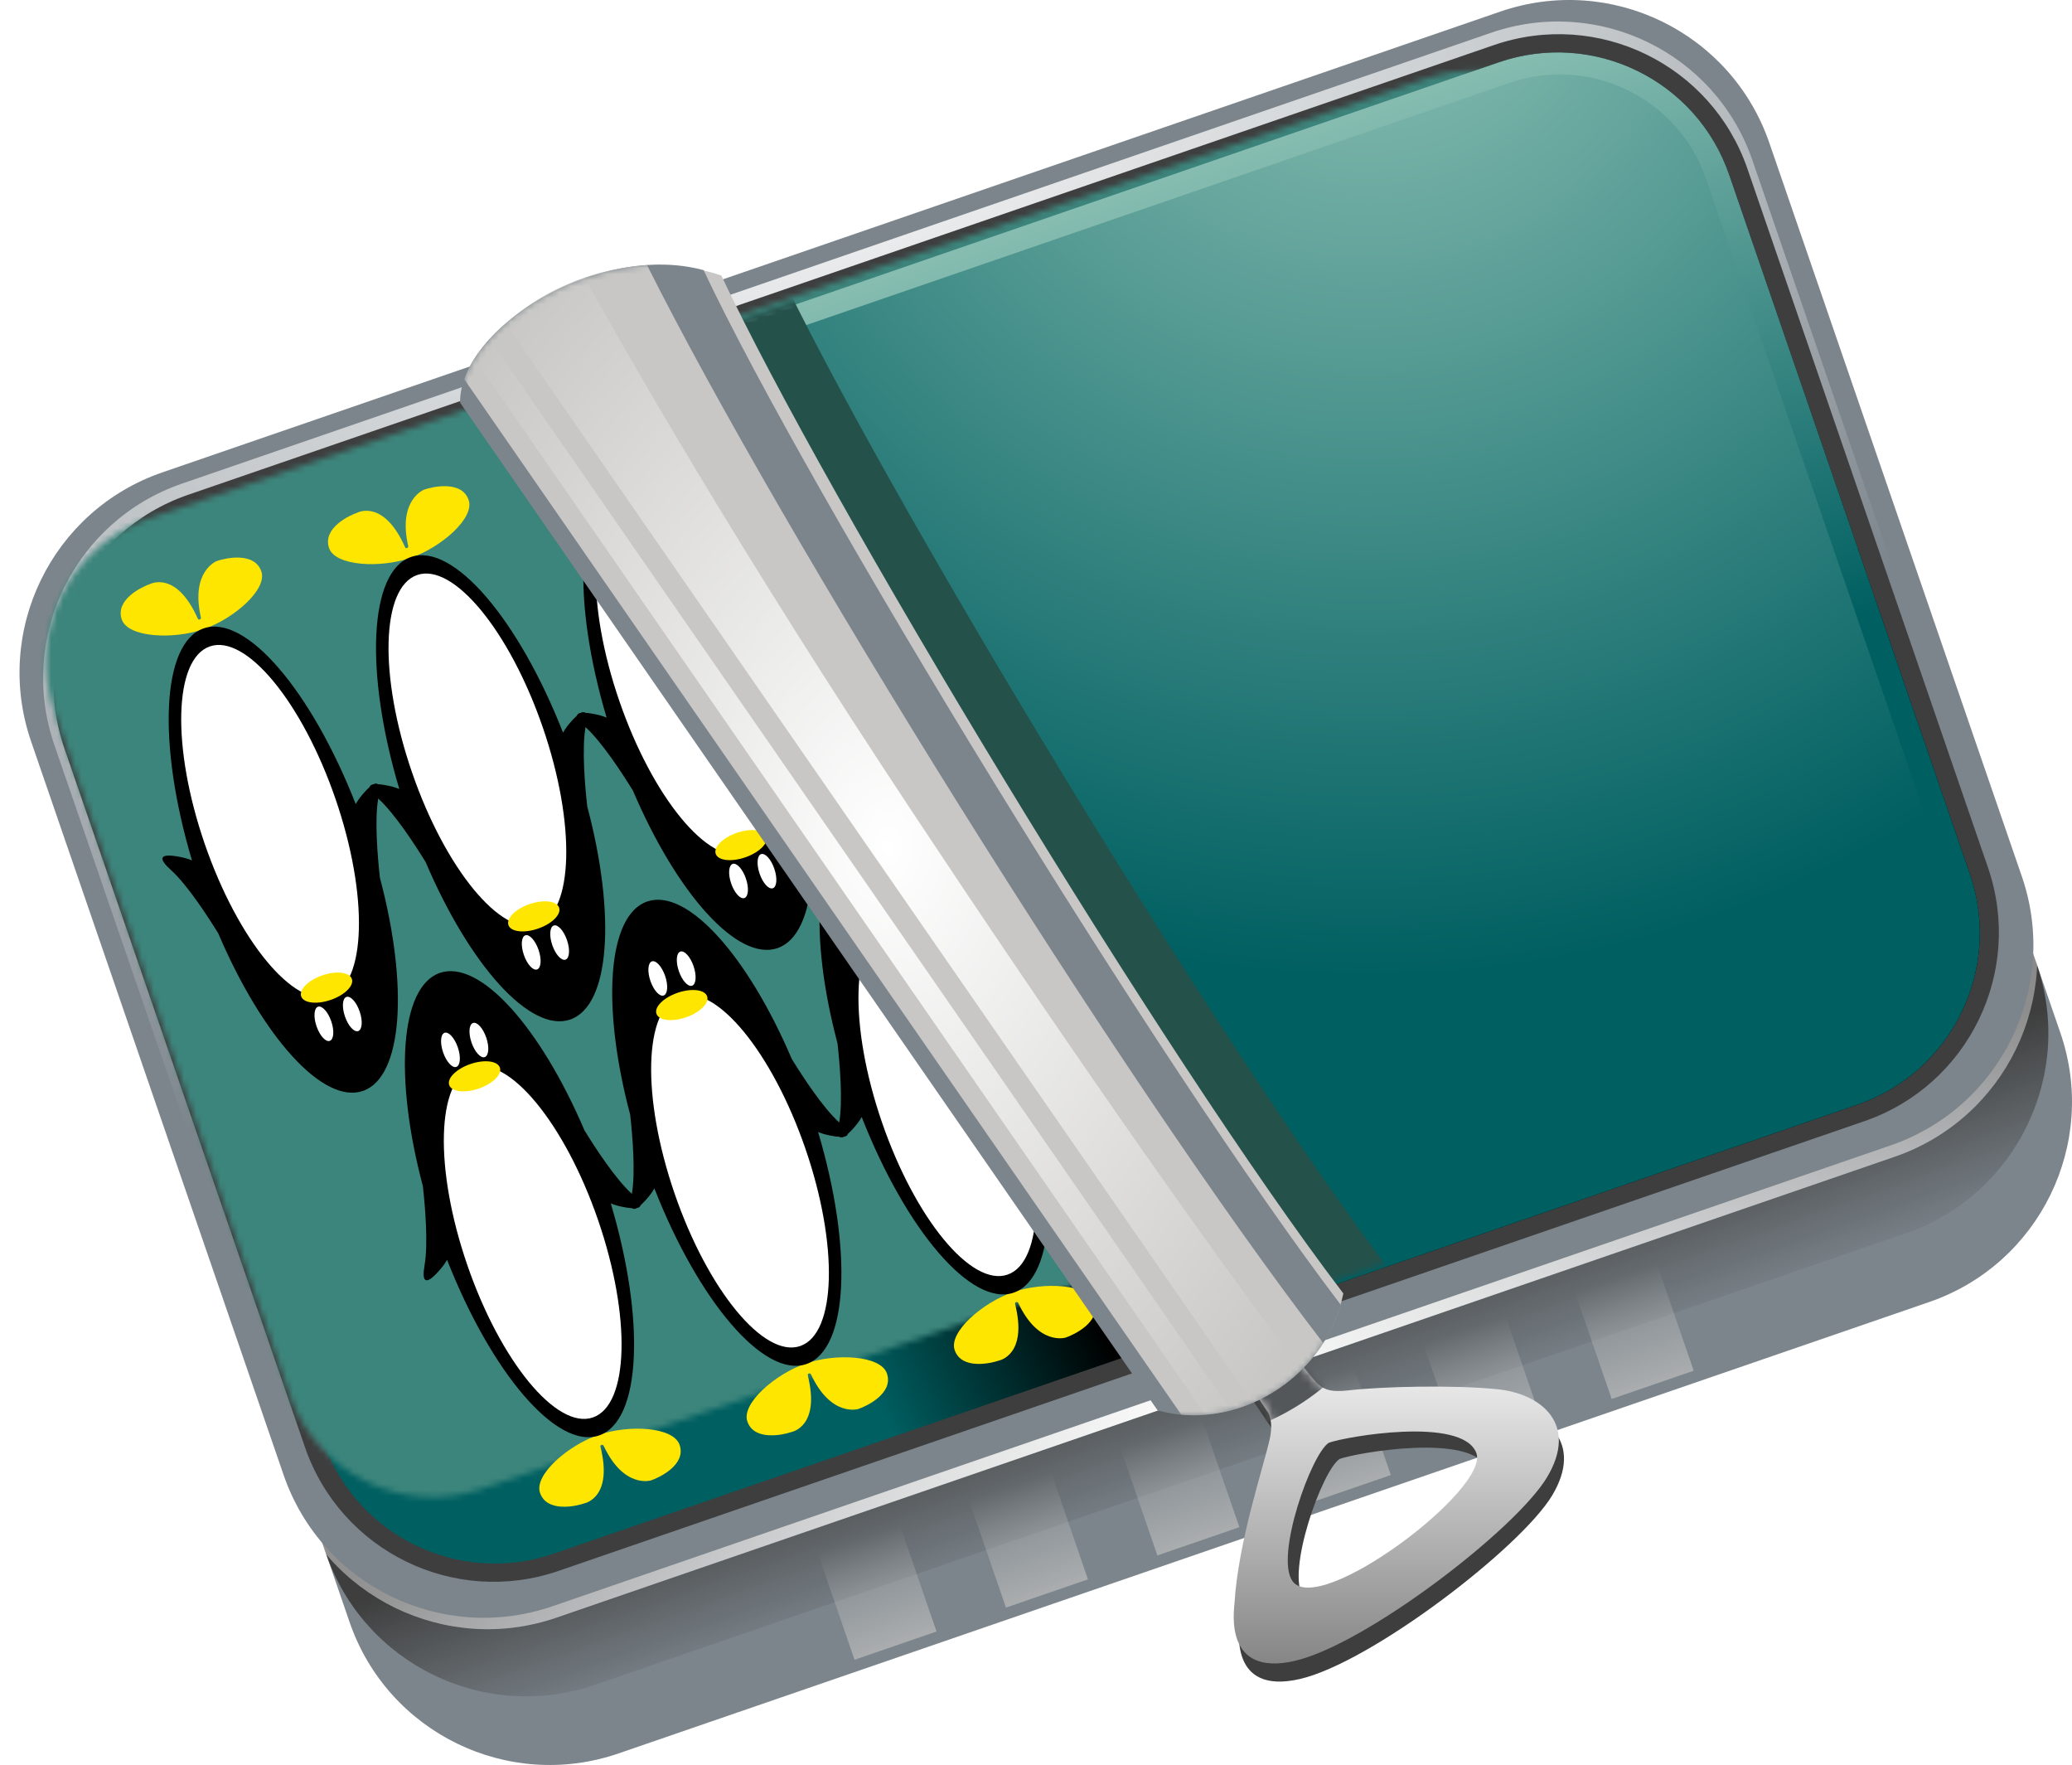 <?xml version="1.0" encoding="UTF-8" standalone="no"?>
<!-- Created with Inkscape (http://www.inkscape.org/) -->
<svg
   xmlns:dc="http://purl.org/dc/elements/1.1/"
   xmlns:cc="http://creativecommons.org/ns#"
   xmlns:rdf="http://www.w3.org/1999/02/22-rdf-syntax-ns#"
   xmlns:svg="http://www.w3.org/2000/svg"
   xmlns="http://www.w3.org/2000/svg"
   xmlns:xlink="http://www.w3.org/1999/xlink"
   xmlns:sodipodi="http://sodipodi.sourceforge.net/DTD/sodipodi-0.dtd"
   xmlns:inkscape="http://www.inkscape.org/namespaces/inkscape"
   width="342.633"
   height="291.785"
   id="svg3402"
   sodipodi:version="0.32"
   inkscape:version="0.46"
   version="1.0"
   sodipodi:docname="libvirt_can.svg"
   inkscape:output_extension="org.inkscape.output.svg.inkscape">
  <defs
     id="defs3404">
    <linearGradient
       inkscape:collect="always"
       id="linearGradient4501">
      <stop
         style="stop-color:#ffffff;stop-opacity:1;"
         offset="0"
         id="stop4503" />
      <stop
         style="stop-color:#ffffff;stop-opacity:0;"
         offset="1"
         id="stop4505" />
    </linearGradient>
    <radialGradient
       inkscape:collect="always"
       xlink:href="#linearGradient4501"
       id="radialGradient4507"
       cx="143.596"
       cy="139.937"
       fx="143.596"
       fy="139.937"
       r="68.378"
       gradientTransform="matrix(1.337,7.8298195e-2,-0.108,1.841,-33.247,-128.97)"
       gradientUnits="userSpaceOnUse" />
    <filter
       inkscape:collect="always"
       id="filter4127">
      <feGaussianBlur
         inkscape:collect="always"
         stdDeviation="1.215"
         id="feGaussianBlur4129" />
    </filter>
    <mask
       maskUnits="userSpaceOnUse"
       id="mask4168">
      <path
         style="fill:#7c858c"
         id="path4170"
         d="M 113.124,36.661 C 130.357,73.281 188.495,168.336 218.49,207.715 C 214.421,221.22 200.062,228.527 188.191,225.155 L 72.849,58.555 C 72.779,46.208 95.748,31.956 113.124,36.661 z"
         sodipodi:nodetypes="ccccc" />
    </mask>
    <filter
       inkscape:collect="always"
       id="filter4475"
       x="-0.179"
       width="1.357"
       y="-0.181"
       height="1.363">
      <feGaussianBlur
         inkscape:collect="always"
         stdDeviation="1.018"
         id="feGaussianBlur4477" />
    </filter>
    <mask
       maskUnits="userSpaceOnUse"
       id="mask4481">
      <path
         style="fill:#aaaaaa;fill-rule:evenodd"
         id="path4483"
         d="M 213.967,236.836 C 211.992,238.337 208.25,251.594 210.393,254.677 C 213.579,259.262 232.817,241.978 231.054,237.43 C 229.241,232.755 215.697,236.018 213.967,236.836 z M 204.339,229.489 L 206.828,233.271 C 206.828,233.271 207.518,234.315 207.124,236.674 C 206.509,240.364 203.949,249.933 203.799,257.797 C 203.78,258.746 202.879,267.3 211.018,264.867 C 219.157,262.434 235.986,247.008 239.35,240.174 C 242.714,233.34 238.385,229.535 233.134,229.187 C 227.883,228.838 219.788,229.407 216.065,230.035 C 212.342,230.663 212.572,229.277 209.388,225.684 C 209.149,225.415 204.339,229.489 204.339,229.489 z"
         clip-rule="evenodd" />
    </mask>
    <linearGradient
       id="linearGradient3301">
      <stop
         id="stop3303"
         offset="0"
         style="stop-color:#ffffff;stop-opacity:1;" />
      <stop
         id="stop3305"
         offset="1"
         style="stop-color:#868686;stop-opacity:1;" />
    </linearGradient>
    <linearGradient
       inkscape:collect="always"
       xlink:href="#linearGradient3301"
       id="linearGradient3299"
       x1="227.665"
       y1="217.851"
       x2="227.665"
       y2="275.003"
       gradientUnits="userSpaceOnUse" />
    <filter
       inkscape:collect="always"
       id="filter3973">
      <feGaussianBlur
         inkscape:collect="always"
         stdDeviation="1.635"
         id="feGaussianBlur3975" />
    </filter>
    <mask
       maskUnits="userSpaceOnUse"
       id="mask3913">
      <path
         style="fill:#2f6962"
         id="path3915"
         d="M 95.108,61.776 L 244.59,10.309 C 260.256,4.915 277.328,13.242 282.722,28.908 L 322.521,144.488 C 327.915,160.154 319.589,177.226 303.923,182.619 L 199.943,218.42 L 95.108,61.776 z" />
    </mask>
    <linearGradient
       id="linearGradient3312">
      <stop
         style="stop-color:#91c4b7;stop-opacity:1;"
         offset="0"
         id="stop3314" />
      <stop
         style="stop-color:#005f61;stop-opacity:1;"
         offset="1"
         id="stop3316" />
    </linearGradient>
    <radialGradient
       inkscape:collect="always"
       xlink:href="#linearGradient3312"
       id="radialGradient3310"
       cx="228.55"
       cy="-6.509"
       fx="228.55"
       fy="-6.509"
       r="111.431"
       gradientTransform="matrix(1.548,-0.177,0.177,1.547,-129.861,38.786)"
       gradientUnits="userSpaceOnUse" />
    <linearGradient
       id="linearGradient4001">
      <stop
         id="stop4003"
         offset="0"
         style="stop-color:#005f61;stop-opacity:1;" />
      <stop
         id="stop4005"
         offset="1"
         style="stop-color:#91c4b7;stop-opacity:1;" />
    </linearGradient>
    <linearGradient
       inkscape:collect="always"
       xlink:href="#linearGradient4001"
       id="linearGradient3999"
       x1="308.853"
       y1="100.297"
       x2="270.577"
       y2="-8.081"
       gradientUnits="userSpaceOnUse" />
    <filter
       inkscape:collect="always"
       id="filter3795">
      <feGaussianBlur
         inkscape:collect="always"
         stdDeviation="4.576"
         id="feGaussianBlur3797" />
    </filter>
    <mask
       maskUnits="userSpaceOnUse"
       id="mask3813">
      <g
         id="g3815"
         style="fill:#2f6962;fill-opacity:1;filter:url(#filter3795)">
		<path
   style="fill:#2f6962;fill-opacity:1"
   id="path3817"
   d="M 17.749,121.529 C 13.254,108.474 20.192,94.247 33.247,89.753 L 244.466,17.028 C 257.521,12.533 271.748,19.472 276.243,32.527 L 315.186,145.623 C 319.681,158.678 312.742,172.904 299.687,177.399 L 88.467,250.123 C 75.412,254.618 61.185,247.679 56.69,234.624 L 17.749,121.529 L 17.749,121.529 z" />

		<path
   style="fill:#2f6962;fill-opacity:1"
   id="path3819"
   d="" />

	</g>
    </mask>
    <linearGradient
       id="linearGradient3355">
      <stop
         id="stop3357"
         offset="0"
         style="stop-color:#005f61;stop-opacity:1;" />
      <stop
         id="stop3359"
         offset="1"
         style="stop-color:#000000;stop-opacity:1;" />
    </linearGradient>
    <linearGradient
       inkscape:collect="always"
       xlink:href="#linearGradient3355"
       id="linearGradient3353"
       x1="110.771"
       y1="168.577"
       x2="145.468"
       y2="151.577"
       gradientUnits="userSpaceOnUse" />
    <radialGradient
       inkscape:collect="always"
       xlink:href="#linearGradient4485"
       id="radialGradient4499"
       cx="135.64"
       cy="12.001"
       fx="135.64"
       fy="12.001"
       r="161.653"
       gradientTransform="matrix(1.87,-0.643,0.257,0.746,-116.691,109.712)"
       gradientUnits="userSpaceOnUse" />
    <linearGradient
       inkscape:collect="always"
       id="linearGradient4485">
      <stop
         style="stop-color:#ffffff;stop-opacity:1;"
         offset="0"
         id="stop4487" />
      <stop
         style="stop-color:#ffffff;stop-opacity:0;"
         offset="1"
         id="stop4489" />
    </linearGradient>
    <radialGradient
       inkscape:collect="always"
       xlink:href="#linearGradient4485"
       id="radialGradient4491"
       cx="197.568"
       cy="252.718"
       fx="197.568"
       fy="252.718"
       r="166.51"
       gradientTransform="matrix(1.543,-0.103,9.1312671e-2,1.365,-130.421,-95.005)"
       gradientUnits="userSpaceOnUse" />
    <linearGradient
       inkscape:collect="always"
       id="linearGradient3985">
      <stop
         style="stop-color:#c8c7c5;stop-opacity:1;"
         offset="0"
         id="stop3987" />
      <stop
         style="stop-color:#c8c7c5;stop-opacity:0;"
         offset="1"
         id="stop3989" />
    </linearGradient>
    <linearGradient
       inkscape:collect="always"
       xlink:href="#linearGradient3985"
       id="linearGradient3991"
       x1="173.704"
       y1="267.111"
       x2="166.663"
       y2="246.64"
       gradientUnits="userSpaceOnUse"
       gradientTransform="translate(0,-2)" />
    <linearGradient
       inkscape:collect="always"
       id="linearGradient3821">
      <stop
         style="stop-color:#3e3e3e;stop-opacity:1;"
         offset="0"
         id="stop3823" />
      <stop
         style="stop-color:#3e3e3e;stop-opacity:0;"
         offset="1"
         id="stop3825" />
    </linearGradient>
    <linearGradient
       inkscape:collect="always"
       xlink:href="#linearGradient3821"
       id="linearGradient3827"
       x1="128.61"
       y1="239.374"
       x2="138.612"
       y2="267.795"
       gradientUnits="userSpaceOnUse" />
    <inkscape:perspective
       sodipodi:type="inkscape:persp3d"
       inkscape:vp_x="0 : 526.18109 : 1"
       inkscape:vp_y="0 : 1000 : 0"
       inkscape:vp_z="744.09448 : 526.18109 : 1"
       inkscape:persp3d-origin="372.04724 : 350.78739 : 1"
       id="perspective3410" />
    <linearGradient
       inkscape:collect="always"
       xlink:href="#linearGradient3821"
       id="linearGradient3544"
       gradientUnits="userSpaceOnUse"
       x1="128.61"
       y1="239.374"
       x2="138.612"
       y2="267.795" />
    <linearGradient
       inkscape:collect="always"
       xlink:href="#linearGradient3821"
       id="linearGradient3546"
       gradientUnits="userSpaceOnUse"
       x1="128.61"
       y1="239.374"
       x2="138.612"
       y2="267.795" />
    <radialGradient
       inkscape:collect="always"
       xlink:href="#linearGradient4485"
       id="radialGradient3548"
       gradientUnits="userSpaceOnUse"
       gradientTransform="matrix(1.543,-0.103,9.1312671e-2,1.365,-130.421,-95.005)"
       cx="197.568"
       cy="252.718"
       fx="197.568"
       fy="252.718"
       r="166.51" />
    <radialGradient
       inkscape:collect="always"
       xlink:href="#linearGradient4485"
       id="radialGradient3550"
       gradientUnits="userSpaceOnUse"
       gradientTransform="matrix(1.543,-0.103,9.1312671e-2,1.365,-130.421,-95.005)"
       cx="197.568"
       cy="252.718"
       fx="197.568"
       fy="252.718"
       r="166.51" />
    <radialGradient
       inkscape:collect="always"
       xlink:href="#linearGradient4485"
       id="radialGradient3552"
       gradientUnits="userSpaceOnUse"
       gradientTransform="matrix(1.87,-0.643,0.257,0.746,-116.691,109.712)"
       cx="135.64"
       cy="12.001"
       fx="135.64"
       fy="12.001"
       r="161.653" />
    <radialGradient
       inkscape:collect="always"
       xlink:href="#linearGradient4485"
       id="radialGradient3554"
       gradientUnits="userSpaceOnUse"
       gradientTransform="matrix(1.87,-0.643,0.257,0.746,-116.691,109.712)"
       cx="135.64"
       cy="12.001"
       fx="135.64"
       fy="12.001"
       r="161.653" />
    <linearGradient
       inkscape:collect="always"
       xlink:href="#linearGradient3355"
       id="linearGradient3556"
       gradientUnits="userSpaceOnUse"
       x1="110.771"
       y1="168.577"
       x2="145.468"
       y2="151.577" />
    <linearGradient
       inkscape:collect="always"
       xlink:href="#linearGradient3355"
       id="linearGradient3558"
       gradientUnits="userSpaceOnUse"
       x1="110.771"
       y1="168.577"
       x2="145.468"
       y2="151.577" />
  </defs>
  <sodipodi:namedview
     id="base"
     pagecolor="#ffffff"
     bordercolor="#666666"
     borderopacity="1.0"
     gridtolerance="10000"
     guidetolerance="10"
     objecttolerance="10"
     inkscape:pageopacity="0.0"
     inkscape:pageshadow="2"
     inkscape:zoom="1.5847863"
     inkscape:cx="171.31648"
     inkscape:cy="145.89253"
     inkscape:document-units="px"
     inkscape:current-layer="layer1"
     showgrid="false"
     inkscape:window-width="640"
     inkscape:window-height="701"
     inkscape:window-x="809"
     inkscape:window-y="289" />
  <g
     inkscape:label="Layer 1"
     inkscape:groupmode="layer"
     id="layer1"
     transform="translate(-203.684,-386.47)">
    <g
       transform="translate(206.912,386.47)"
       id="g3320">
      <g
         id="Background">
</g>
      <g
         id="g2643">
		<path
   d="M 11.004,141.618 C 4.711,123.341 14.425,103.424 32.702,97.131 L 249.423,22.512 C 267.7,16.219 287.618,25.934 293.911,44.211 L 337.488,170.763 C 343.781,189.04 334.067,208.957 315.79,215.25 L 99.069,289.869 C 80.792,296.161 60.874,286.447 54.581,268.17 L 11.004,141.618 L 11.004,141.618 z"
   id="path2645"
   style="fill:#7c858c" />

		<path
   d=""
   id="path2647"
   style="fill:#7c858c" />

	</g>
      <g
         style="opacity:1;fill:url(#linearGradient3827);fill-opacity:1"
         id="g2649">
		<path
   d="M 7.097,130.272 C 0.803,111.995 10.518,92.078 28.795,85.785 L 245.517,11.166 C 263.794,4.873 283.711,14.588 290.005,32.865 L 333.582,159.417 C 339.875,177.694 330.161,197.611 311.884,203.904 L 95.162,278.523 C 76.885,284.816 56.967,275.101 50.674,256.824 L 7.097,130.272 L 7.097,130.272 z"
   id="path2651"
   style="fill:url(#linearGradient3544);fill-opacity:1" />

		<path
   d=""
   id="path2653"
   style="fill:url(#linearGradient3546);fill-opacity:1" />

	</g>
      <path
         clip-rule="evenodd"
         d="M 156.599,246.825 L 170.161,242.155 L 176.682,261.095 L 163.12,265.765 L 156.599,246.825 z M 181.64,238.203 L 195.202,233.533 L 201.723,252.472 L 188.161,257.142 L 181.64,238.203 z M 206.681,229.581 L 220.244,224.911 L 226.765,243.851 L 213.203,248.521 L 206.681,229.581 z M 231.723,220.958 L 245.285,216.288 L 251.806,235.228 L 238.244,239.898 L 231.723,220.958 z M 256.764,212.336 L 270.326,207.666 L 276.847,226.605 L 263.285,231.275 L 256.764,212.336 z M 131.557,255.448 L 145.119,250.778 L 151.64,269.718 L 138.078,274.388 L 131.557,255.448 z"
         id="path2655"
         style="opacity:0.7;fill:url(#linearGradient3991);fill-opacity:1;fill-rule:evenodd" />
      <g
         style="opacity:1;fill:url(#radialGradient4491);fill-opacity:1"
         id="g2657">
		<path
   d="M 2.568,124.472 C -3.725,106.195 5.989,86.278 24.266,79.985 L 245.516,3.807 C 263.793,-2.485 283.711,7.229 290.004,25.506 L 331.756,146.759 C 338.049,165.036 328.335,184.953 310.058,191.246 L 88.808,267.424 C 70.531,273.717 50.613,264.002 44.32,245.725 L 2.568,124.472 L 2.568,124.472 z"
   id="path2659"
   style="fill:url(#radialGradient3548);fill-opacity:1" />

		<path
   d=""
   id="path2661"
   style="fill:url(#radialGradient3550);fill-opacity:1" />

	</g>
      <g
         id="g2663">
		<path
   d="M 1.917,122.581 C -4.376,104.304 5.338,84.387 23.615,78.094 L 244.865,1.916 C 263.142,-4.377 283.059,5.338 289.353,23.615 L 331.105,144.868 C 337.398,163.145 327.684,183.062 309.407,189.355 L 88.157,265.533 C 69.88,271.826 49.962,262.111 43.669,243.834 L 1.917,122.581 L 1.917,122.581 z"
   id="path2665"
   style="fill:#7c858c" />

		<path
   d=""
   id="path2667"
   style="fill:#7c858c" />

	</g>
      <g
         style="opacity:0.9;fill:url(#radialGradient4499);fill-opacity:1"
         id="g2669">
		<path
   d="M 5.763,123.175 C -0.35,105.42 9.086,86.072 26.841,79.958 L 243.342,5.416 C 261.097,-0.697 280.446,8.74 286.559,26.495 L 325.346,139.135 C 331.459,156.89 322.023,176.238 304.268,182.351 L 87.767,256.893 C 70.012,263.006 50.664,253.569 44.55,235.814 L 5.763,123.175 L 5.763,123.175 z"
   id="path2671"
   style="fill:url(#radialGradient3552);fill-opacity:1" />

		<path
   d=""
   id="path2673"
   style="fill:url(#radialGradient3554);fill-opacity:1" />

	</g>
      <g
         id="g2675">
		<path
   d="M 7.427,123.74 C 1.493,106.508 10.652,87.728 27.885,81.795 L 243.792,7.457 C 261.024,1.524 279.804,10.683 285.738,27.916 L 325.509,143.413 C 331.443,160.646 322.283,179.425 305.051,185.358 L 89.143,259.696 C 71.91,265.629 53.131,256.469 47.197,239.237 L 7.427,123.74 L 7.427,123.74 z"
   id="path2677"
   style="fill:#3e3e3e" />

		<path
   d=""
   id="path2679"
   style="fill:#3e3e3e" />

	</g>
      <g
         style="fill:url(#linearGradient3353);fill-opacity:1"
         id="g3799">
		<path
   d="M 10.414,122.666 C 5.02,107 13.346,89.928 29.012,84.534 L 244.59,10.309 C 260.256,4.915 277.328,13.242 282.722,28.908 L 322.521,144.488 C 327.915,160.154 319.589,177.226 303.923,182.619 L 88.345,256.844 C 72.679,262.238 55.607,253.911 50.212,238.245 L 10.414,122.666 L 10.414,122.666 z"
   id="path3801"
   style="fill:url(#linearGradient3556);fill-opacity:1" />

		<path
   d=""
   id="path3803"
   style="fill:url(#linearGradient3558);fill-opacity:1" />

	</g>
      <g
         transform="translate(-12,-4)"
         mask="url(#mask3813)"
         style="fill:#3c857c;fill-opacity:1"
         id="g2681">
		<path
   d="M 10.414,122.666 C 5.02,107 13.346,89.928 29.012,84.534 L 244.59,10.309 C 260.256,4.915 277.328,13.242 282.722,28.908 L 322.521,144.488 C 327.915,160.154 319.589,177.226 303.923,182.619 L 88.345,256.844 C 72.679,262.238 55.607,253.911 50.212,238.245 L 10.414,122.666 L 10.414,122.666 z"
   id="path2683"
   style="fill:#3c857c;fill-opacity:1" />

		<path
   d=""
   id="path2685"
   style="fill:#3c857c;fill-opacity:1" />

	</g>
      <g
         id="g2693">
		<g
   id="g2695">
			<path
   clip-rule="evenodd"
   d="M 30,102.111 C 28.229,94.416 32.602,92.756 32.672,92.732 C 34.043,92.26 38.855,91.178 39.988,94.469 C 41.013,97.446 35.457,102.289 30.405,104.029 C 25.39,105.756 17.936,105.393 16.911,102.416 C 15.778,99.125 20.236,97.015 21.607,96.543 C 21.676,96.519 25.949,94.306 29.487,102.289 C 29.617,102.582 30.058,102.363 30,102.111 z"
   id="path2697"
   style="fill:#ffe600;fill-rule:evenodd" />

			<path
   d="M 32.867,154.308 C 40.141,171.357 50.18,182.625 56.783,180.352 C 63.385,178.079 64.358,163.018 59.595,145.105 C 59.228,141.802 58.684,135.563 59.32,131.978 C 59.784,129.363 59.208,128.599 57.108,130.899 C 56.474,131.593 55.968,132.244 55.594,132.921 C 48.259,114.218 37.435,101.479 30.453,103.883 C 23.471,106.287 22.784,122.989 28.519,142.243 C 27.807,141.939 27.009,141.738 26.081,141.581 C 23.01,141.061 23.027,142.018 25.002,143.793 C 27.711,146.228 31.123,151.479 32.867,154.308 z"
   id="path2699"
   style="fill:#000000;fill-opacity:1" />

			<path
   clip-rule="evenodd"
   d="M 30.621,139.494 C 36.119,155.46 45.416,166.737 51.387,164.681 C 57.358,162.625 57.742,148.015 52.244,132.049 C 46.746,116.083 37.449,104.806 31.478,106.862 C 25.507,108.918 25.124,123.527 30.621,139.494 z M 53.818,168.05 C 54.354,169.608 55.333,170.684 56.004,170.453 C 56.675,170.222 56.784,168.772 56.247,167.214 C 55.711,165.656 54.732,164.581 54.061,164.811 C 53.391,165.042 53.282,166.493 53.818,168.05 z M 49.118,169.669 C 49.654,171.227 50.633,172.303 51.304,172.072 C 51.974,171.841 52.083,170.391 51.547,168.833 C 51.011,167.275 50.032,166.199 49.361,166.431 C 48.69,166.661 48.581,168.111 49.118,169.669 z"
   id="path2701"
   style="fill:#ffffff;fill-opacity:1;fill-rule:evenodd" />

			<g
   id="g2703">
				
					<ellipse
   transform="matrix(-0.946,0.326,-0.326,-0.946,152.132,301.2)"
   cx="50.867"
   cy="163.328"
   rx="4.428"
   ry="2.142"
   id="ellipse2705"
   sodipodi:cx="50.867001"
   sodipodi:cy="163.328"
   sodipodi:rx="4.428"
   sodipodi:ry="2.142"
   style="fill:#ffe600" />

				<path
   d=""
   id="path2707"
   style="fill:#ffe600" />

			</g>

		</g>

		<g
   id="g2709">
			<path
   clip-rule="evenodd"
   d="M 64.282,90.307 C 62.511,82.612 66.885,80.952 66.954,80.928 C 68.325,80.456 73.137,79.374 74.27,82.665 C 75.295,85.643 69.739,90.485 64.687,92.225 C 59.672,93.952 52.218,93.589 51.193,90.612 C 50.06,87.321 54.518,85.211 55.889,84.739 C 55.959,84.715 60.231,82.502 63.769,90.485 C 63.899,90.777 64.341,90.559 64.282,90.307 z"
   id="path2711"
   style="fill:#ffe600;fill-rule:evenodd" />

			<path
   d="M 67.15,142.503 C 74.424,159.552 84.463,170.82 91.066,168.547 C 97.668,166.274 98.641,151.214 93.878,133.3 C 93.511,129.997 92.967,123.758 93.603,120.173 C 94.067,117.558 93.491,116.794 91.391,119.094 C 90.757,119.788 90.252,120.439 89.877,121.116 C 82.543,102.412 71.718,89.674 64.736,92.078 C 57.754,94.482 57.067,111.184 62.802,130.438 C 62.09,130.134 61.292,129.933 60.364,129.776 C 57.293,129.256 57.31,130.213 59.285,131.987 C 61.994,134.423 65.406,139.674 67.15,142.503 z"
   id="path2713"
   style="fill:#000000;fill-opacity:1" />

			<path
   clip-rule="evenodd"
   d="M 64.904,127.689 C 70.402,143.656 79.699,154.932 85.67,152.876 C 91.641,150.82 92.025,136.21 86.527,120.244 C 81.029,104.277 71.732,93.001 65.761,95.057 C 59.79,97.113 59.406,111.723 64.904,127.689 z M 88.101,156.246 C 88.637,157.804 89.616,158.879 90.287,158.648 C 90.958,158.417 91.066,156.967 90.53,155.409 C 89.993,153.851 89.015,152.776 88.344,153.007 C 87.673,153.238 87.565,154.688 88.101,156.246 z M 83.401,157.865 C 83.937,159.423 84.916,160.498 85.586,160.267 C 86.256,160.036 86.366,158.586 85.829,157.028 C 85.293,155.47 84.314,154.395 83.643,154.626 C 82.972,154.857 82.864,156.307 83.401,157.865 z"
   id="path2715"
   style="fill:#ffffff;fill-opacity:1;fill-rule:evenodd" />

			<g
   id="g2717">
				
					<ellipse
   transform="matrix(-0.946,0.326,-0.326,-0.946,214.987,267.075)"
   cx="85.149"
   cy="151.524"
   rx="4.428"
   ry="2.142"
   id="ellipse2719"
   sodipodi:cx="85.149002"
   sodipodi:cy="151.524"
   sodipodi:rx="4.428"
   sodipodi:ry="2.142"
   style="fill:#ffe600" />

				<path
   d=""
   id="path2721"
   style="fill:#ffe600" />

			</g>

		</g>

		<g
   id="g2723">
			<path
   clip-rule="evenodd"
   d="M 98.565,78.502 C 96.794,70.808 101.167,69.147 101.237,69.123 C 102.608,68.651 107.42,67.569 108.553,70.859 C 109.578,73.837 104.022,78.679 98.97,80.419 C 93.955,82.146 86.501,81.783 85.476,78.806 C 84.343,75.515 88.801,73.405 90.172,72.933 C 90.241,72.909 94.514,70.696 98.052,78.679 C 98.182,78.972 98.624,78.754 98.565,78.502 z"
   id="path2725"
   style="fill:#ffe600;fill-rule:evenodd" />

			<path
   d="M 101.433,130.699 C 108.707,147.747 118.746,159.016 125.348,156.742 C 131.95,154.468 132.924,139.409 128.16,121.496 C 127.793,118.193 127.249,111.954 127.885,108.369 C 128.349,105.754 127.773,104.99 125.673,107.29 C 125.039,107.985 124.534,108.635 124.159,109.312 C 116.825,90.609 106,77.871 99.019,80.274 C 92.037,82.678 91.35,99.38 97.085,118.634 C 96.373,118.331 95.575,118.13 94.647,117.972 C 91.576,117.452 91.593,118.409 93.568,120.184 C 96.277,122.619 99.689,127.87 101.433,130.699 z"
   id="path2727"
   style="fill:#000000;fill-opacity:1" />

			<path
   clip-rule="evenodd"
   d="M 99.187,115.885 C 104.685,131.852 113.982,143.128 119.953,141.072 C 125.924,139.016 126.308,124.406 120.81,108.44 C 115.312,92.473 106.015,81.197 100.044,83.253 C 94.073,85.309 93.689,99.918 99.187,115.885 z M 122.384,144.441 C 122.92,145.999 123.899,147.074 124.57,146.844 C 125.24,146.613 125.349,145.163 124.813,143.605 C 124.277,142.047 123.298,140.971 122.628,141.202 C 121.957,141.434 121.848,142.884 122.384,144.441 z M 117.683,146.06 C 118.219,147.618 119.198,148.693 119.869,148.462 C 120.54,148.232 120.649,146.781 120.112,145.223 C 119.576,143.665 118.597,142.59 117.927,142.821 C 117.256,143.052 117.147,144.502 117.683,146.06 z"
   id="path2729"
   style="fill:#ffffff;fill-opacity:1;fill-rule:evenodd" />

			<g
   id="g2731">
				
					<ellipse
   transform="matrix(-0.946,0.326,-0.326,-0.946,277.843,232.949)"
   cx="119.432"
   cy="139.72"
   rx="4.428"
   ry="2.142"
   id="ellipse2733"
   sodipodi:cx="119.432"
   sodipodi:cy="139.72"
   sodipodi:rx="4.428"
   sodipodi:ry="2.142"
   style="fill:#ffe600" />

				<path
   d=""
   id="path2735"
   style="fill:#ffe600" />

			</g>

		</g>

	</g>
      <g
         id="g2737">
		<g
   id="g2739">
			<path
   clip-rule="evenodd"
   d="M 96.575,238.982 C 99.917,246.136 104.386,244.752 104.455,244.728 C 105.826,244.256 110.284,242.145 109.151,238.855 C 108.126,235.878 100.766,235.482 95.714,237.222 C 90.699,238.949 85.049,243.824 86.074,246.801 C 87.207,250.092 92.02,249.009 93.39,248.537 C 93.46,248.514 98.189,247.627 96.062,239.158 C 95.984,238.848 96.465,238.748 96.575,238.982 z"
   id="path2741"
   style="fill:#ffe600;fill-rule:evenodd" />

			<path
   d="M 66.699,196.085 C 61.935,178.172 62.908,163.112 69.511,160.838 C 76.113,158.565 86.152,169.833 93.426,186.881 C 95.17,189.71 98.582,194.961 101.291,197.395 C 103.267,199.17 103.283,200.127 100.212,199.607 C 99.285,199.45 98.486,199.249 97.774,198.945 C 103.509,218.199 102.822,234.901 95.84,237.305 C 88.858,239.709 78.034,226.971 70.699,208.267 C 70.325,208.944 69.819,209.595 69.185,210.289 C 67.085,212.589 66.51,211.825 66.973,209.21 C 67.61,205.627 67.066,199.388 66.699,196.085 z"
   id="path2743"
   style="fill:#000000;fill-opacity:1" />

			<path
   clip-rule="evenodd"
   d="M 74.049,209.142 C 68.551,193.176 68.935,178.566 74.906,176.51 C 80.877,174.454 90.175,185.73 95.672,201.697 C 101.17,217.664 100.786,232.274 94.815,234.33 C 88.844,236.384 79.547,225.108 74.049,209.142 z M 74.748,172.357 C 74.212,170.799 74.32,169.349 74.991,169.118 C 75.661,168.887 76.64,169.963 77.176,171.521 C 77.713,173.079 77.603,174.529 76.933,174.76 C 76.263,174.991 75.284,173.915 74.748,172.357 z M 70.047,173.976 C 69.511,172.418 69.62,170.968 70.29,170.737 C 70.96,170.506 71.939,171.582 72.476,173.14 C 73.012,174.698 72.903,176.148 72.233,176.379 C 71.563,176.61 70.583,175.534 70.047,173.976 z"
   id="path2745"
   style="fill:#ffffff;fill-opacity:1;fill-rule:evenodd" />

			<g
   id="g2747">
				
					<ellipse
   transform="matrix(-0.946,0.326,-0.326,-0.946,204.558,321.744)"
   cx="75.361"
   cy="177.986"
   rx="4.428"
   ry="2.142"
   id="ellipse2749"
   sodipodi:cx="75.361"
   sodipodi:cy="177.98599"
   sodipodi:rx="4.428"
   sodipodi:ry="2.142"
   style="fill:#ffe600" />

				<path
   d=""
   id="path2751"
   style="fill:#ffe600" />

			</g>

		</g>

		<g
   id="g2753">
			<path
   clip-rule="evenodd"
   d="M 130.858,227.178 C 134.199,234.332 138.668,232.948 138.738,232.924 C 140.109,232.452 144.567,230.342 143.434,227.051 C 142.409,224.074 135.049,223.678 129.997,225.418 C 124.982,227.145 119.332,232.02 120.357,234.997 C 121.49,238.288 126.303,237.205 127.673,236.734 C 127.742,236.71 132.472,235.824 130.345,227.355 C 130.267,227.043 130.749,226.943 130.858,227.178 z"
   id="path2755"
   style="fill:#ffe600;fill-rule:evenodd" />

			<path
   d="M 100.982,184.281 C 96.218,166.368 97.191,151.308 103.794,149.034 C 110.396,146.761 120.435,158.029 127.709,175.078 C 129.454,177.907 132.866,183.158 135.574,185.591 C 137.55,187.366 137.567,188.323 134.495,187.803 C 133.568,187.646 132.769,187.445 132.057,187.141 C 137.793,206.395 137.105,223.098 130.123,225.501 C 123.142,227.905 112.317,215.167 104.982,196.463 C 104.608,197.141 104.103,197.791 103.469,198.485 C 101.369,200.786 100.793,200.022 101.257,197.406 C 101.893,193.822 101.349,187.584 100.982,184.281 z"
   id="path2757"
   style="fill:#000000;fill-opacity:1" />

			<path
   clip-rule="evenodd"
   d="M 108.332,197.337 C 102.834,181.371 103.218,166.761 109.189,164.705 C 115.16,162.649 124.457,173.925 129.955,189.892 C 135.453,205.858 135.069,220.468 129.098,222.524 C 123.127,224.58 113.83,213.304 108.332,197.337 z M 109.031,160.553 C 108.495,158.995 108.603,157.545 109.274,157.314 C 109.945,157.083 110.923,158.159 111.46,159.716 C 111.996,161.274 111.887,162.724 111.217,162.955 C 110.546,163.186 109.567,162.11 109.031,160.553 z M 104.33,162.171 C 103.794,160.613 103.903,159.163 104.573,158.932 C 105.243,158.701 106.222,159.777 106.758,161.334 C 107.294,162.891 107.186,164.342 106.515,164.573 C 105.844,164.804 104.866,163.729 104.33,162.171 z"
   id="path2759"
   style="fill:#ffffff;fill-opacity:1;fill-rule:evenodd" />

			<g
   id="g2761">
				
					<ellipse
   transform="matrix(-0.946,0.326,-0.326,-0.946,267.413,287.619)"
   cx="109.643"
   cy="166.182"
   rx="4.428"
   ry="2.142"
   id="ellipse2763"
   sodipodi:cx="109.643"
   sodipodi:cy="166.18201"
   sodipodi:rx="4.428"
   sodipodi:ry="2.142"
   style="fill:#ffe600" />

				<path
   d=""
   id="path2765"
   style="fill:#ffe600" />

			</g>

		</g>

		<g
   id="g2767">
			<path
   clip-rule="evenodd"
   d="M 165.141,215.373 C 168.483,222.527 172.952,221.143 173.021,221.119 C 174.392,220.647 178.85,218.537 177.717,215.246 C 176.692,212.269 169.332,211.874 164.279,213.613 C 159.264,215.34 153.614,220.215 154.639,223.192 C 155.772,226.483 160.584,225.4 161.955,224.929 C 162.024,224.905 166.754,224.019 164.627,215.55 C 164.549,215.239 165.031,215.139 165.141,215.373 z"
   id="path2769"
   style="fill:#ffe600;fill-rule:evenodd" />

			<path
   d="M 135.265,172.476 C 130.501,154.563 131.474,139.503 138.077,137.23 C 144.68,134.957 154.718,146.225 161.993,163.273 C 163.737,166.102 167.149,171.353 169.858,173.787 C 171.833,175.562 171.85,176.518 168.779,175.999 C 167.852,175.842 167.053,175.641 166.341,175.337 C 172.076,194.591 171.389,211.294 164.407,213.697 C 157.425,216.101 146.601,203.363 139.266,184.659 C 138.892,185.337 138.386,185.987 137.752,186.681 C 135.652,188.982 135.076,188.218 135.54,185.602 C 136.176,182.018 135.632,175.779 135.265,172.476 z"
   id="path2771"
   style="fill:#000000;fill-opacity:1" />

			<path
   clip-rule="evenodd"
   d="M 142.615,185.533 C 137.117,169.566 137.501,154.956 143.472,152.9 C 149.443,150.844 158.741,162.121 164.238,178.087 C 169.735,194.053 169.352,208.663 163.381,210.719 C 157.41,212.775 148.113,201.499 142.615,185.533 z M 143.314,148.748 C 142.777,147.19 142.886,145.74 143.557,145.509 C 144.228,145.278 145.206,146.354 145.743,147.911 C 146.28,149.469 146.171,150.919 145.5,151.15 C 144.829,151.381 143.85,150.306 143.314,148.748 z M 138.613,150.367 C 138.077,148.809 138.186,147.359 138.856,147.128 C 139.527,146.897 140.505,147.973 141.042,149.53 C 141.579,151.088 141.47,152.538 140.799,152.769 C 140.128,153 139.149,151.924 138.613,150.367 z"
   id="path2773"
   style="fill:#ffffff;fill-opacity:1;fill-rule:evenodd" />

			<g
   id="g2775">
				
					<ellipse
   transform="matrix(-0.946,0.326,-0.326,-0.946,330.273,253.485)"
   cx="143.926"
   cy="154.379"
   rx="4.429"
   ry="2.142"
   id="ellipse2777"
   sodipodi:cx="143.92599"
   sodipodi:cy="154.379"
   sodipodi:rx="4.4289999"
   sodipodi:ry="2.142"
   style="fill:#ffe600" />

				<path
   d=""
   id="path2779"
   style="fill:#ffe600" />

			</g>

		</g>

	</g>
      <path
         d="M 95.108,61.776 L 244.59,10.309 C 260.256,4.915 277.328,13.242 282.722,28.908 L 322.521,144.488 C 327.915,160.154 319.589,177.226 303.923,182.619 L 199.943,218.42 L 95.108,61.776 z"
         id="path2781"
         style="fill:url(#linearGradient3999);fill-opacity:1" />
      <path
         d="M 97.289,65.035 L 246.366,13.706 C 259.728,9.105 274.29,16.208 278.891,29.57 L 318.75,145.326 C 323.352,158.688 316.25,173.249 302.887,177.85 L 197.155,214.254 L 97.289,65.035 z"
         id="path2783"
         style="fill:url(#radialGradient3310);fill-opacity:1" />
      <path
         transform="translate(-2,0)"
         mask="url(#mask3913)"
         d="M 127.052,43.547 C 144.285,80.167 199.917,172.455 229.912,211.834 C 227.054,225.944 211.239,235.142 200.103,230.625 L 84.761,64.024 C 84.691,51.677 106.821,36.753 127.052,43.547 z"
         id="path2789"
         style="opacity:1;fill:#25514b;filter:url(#filter3973)" />
      <path
         clip-rule="evenodd"
         d="M 218.304,241.188 C 215.404,243.022 209.387,259.95 212.294,264.046 C 216.619,270.139 244.99,248.832 242.699,242.863 C 240.343,236.727 220.816,240.223 218.304,241.188 z M 203.963,231.511 L 207.331,236.529 C 207.331,236.529 208.265,237.914 207.583,240.941 C 206.517,245.675 202.376,257.901 201.764,268.052 C 201.69,269.278 199.971,280.281 211.728,277.569 C 223.486,274.858 248.321,255.824 253.474,247.174 C 258.627,238.524 252.631,233.379 245.142,232.65 C 237.653,231.92 226.053,232.225 220.699,232.839 C 215.345,233.453 215.743,231.674 211.373,226.864 C 211.046,226.503 203.963,231.511 203.963,231.511 z"
         id="path2795"
         style="fill:#3e3e3e;fill-rule:evenodd" />
      <path
         clip-rule="evenodd"
         d="M 216.503,238.52 C 213.603,240.354 207.586,257.282 210.494,261.378 C 214.818,267.47 243.19,246.164 240.899,240.195 C 238.543,234.059 219.017,237.555 216.503,238.52 z M 203.109,228.517 L 206.477,233.535 C 206.477,233.535 207.411,234.92 206.729,237.947 C 205.663,242.681 201.522,254.907 200.91,265.058 C 200.836,266.284 199.117,277.287 210.874,274.575 C 222.632,271.864 247.467,252.83 252.62,244.18 C 257.773,235.53 251.777,230.385 244.288,229.656 C 236.799,228.926 225.199,229.231 219.845,229.845 C 214.491,230.459 214.889,228.68 210.519,223.87 C 210.191,223.509 203.109,228.517 203.109,228.517 z"
         id="path2797"
         style="fill:url(#linearGradient3299);fill-opacity:1;fill-rule:evenodd" />
      <path
         mask="url(#mask4481)"
         transform="matrix(1.43,5.3105081e-2,-5.0406443e-2,1.292,-77.431,-78.805)"
         d="M 214.776,227.853 C 211.979,231.149 208.536,233.698 204.85,235.327 C 205.282,232.731 204.476,231.535 204.476,231.535 L 201.108,226.517 C 201.108,226.517 208.191,221.509 208.518,221.87 C 211.812,225.494 212.397,227.397 214.776,227.853 z"
         id="path2799"
         style="fill:#54575a;fill-opacity:1;filter:url(#filter4475)" />
      <path
         d="M 116.052,45.547 C 133.286,82.167 188.917,174.455 218.912,213.834 C 216.054,227.944 200.239,237.142 189.103,232.625 L 73.761,66.024 C 73.691,53.677 95.821,38.753 116.052,45.547 z"
         id="path2803"
         style="fill:#c8c7c5" />
      <path
         d="M 113.124,44.661 C 130.357,81.281 188.495,176.336 218.49,215.715 C 214.421,229.22 200.062,236.527 188.191,233.155 L 72.849,66.555 C 72.779,54.208 95.748,39.956 113.124,44.661 z"
         id="path2805"
         style="fill:#7c858c" />
      <path
         transform="translate(0,8)"
         mask="url(#mask4168)"
         d="M 192.119,225.881 L 73.534,54.687 C 76.708,45.626 90.402,36.699 103.759,35.812 C 125.917,80.035 181.923,170.206 215.59,214.035 C 210.396,222.172 200.97,226.683 192.119,225.881 z"
         id="path2807"
         style="fill:#c8c7c5;filter:url(#filter4127)" />
      <path
         clip-rule="evenodd"
         d="M 203.927,231.912 L 80.383,53.463 C 83.966,50.379 88.547,47.733 93.499,45.984 C 100.401,58.468 118.719,90.592 147.835,134.526 C 170.548,168.798 193.92,202.55 211.974,226.499 C 209.624,228.815 206.872,230.644 203.927,231.912 z M 200.33,233.157 C 198.938,233.525 197.525,233.772 196.107,233.89 L 75.218,59.278 C 75.917,58.179 76.755,57.097 77.712,56.048 L 200.33,233.157 z"
         id="path2809"
         style="fill:url(#radialGradient4507);fill-opacity:1;fill-rule:evenodd" />
    </g>
  </g>
</svg>
